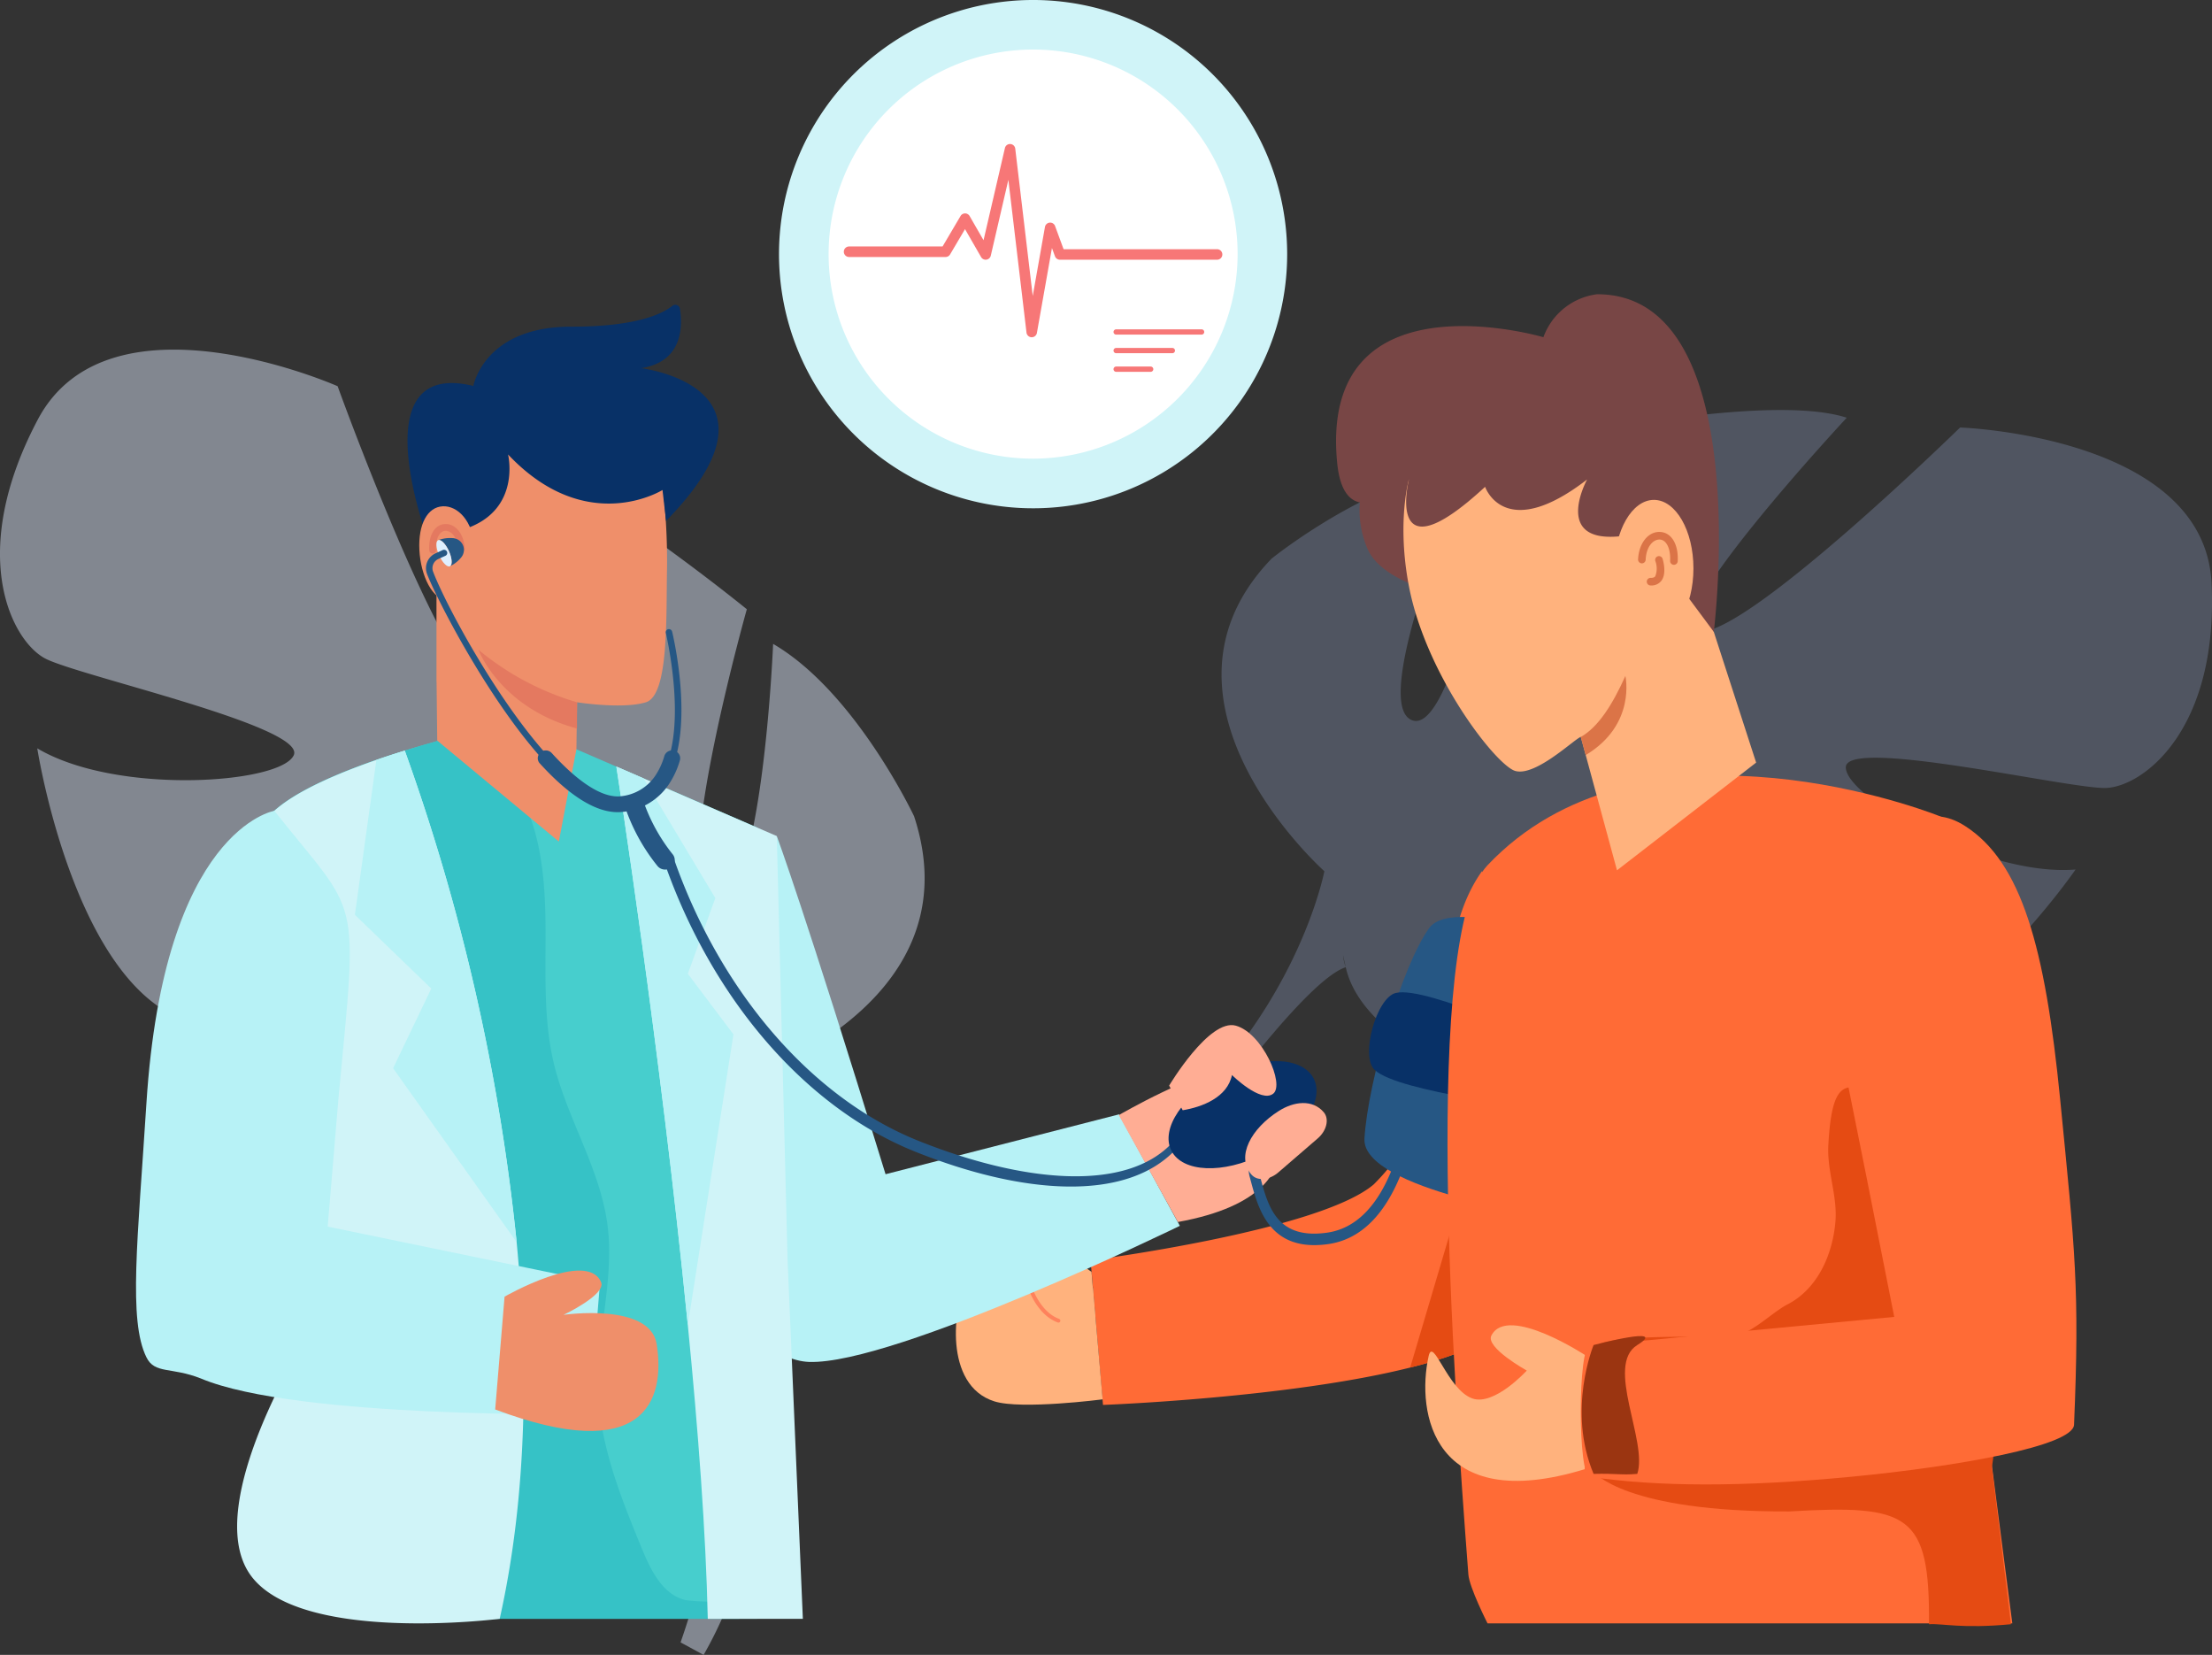 <?xml version="1.0" encoding="UTF-8"?>
<svg xmlns="http://www.w3.org/2000/svg" width="327.242" height="244.76" viewBox="0 0 327.242 244.76">
  <rect x="0" y="0" width="327.242" height="244.76" fill="#333333" stroke="none"/>
  <g id="Group_3250" data-name="Group 3250" transform="translate(-1421.879 -4147.267)">
    <g id="Group_1240" data-name="Group 1240" transform="translate(1421.879 4198.978)" opacity="0.46">
      <path id="Path_2224" data-name="Path 2224" d="M202.467,169.191s-1.632,39.35-8.818,38.59,4.928-43.716,4.928-43.716-30.626-24.993-44.459-26.855c0,0,12.972,41.863,6.193,39.329s-22.271-45.461-22.271-45.461-33.831-15-44.369,4.955-3.806,32.761,1.127,35.328,38.64,10.055,36.754,14.285-26.2,5.97-37.948-1.009c0,0,5.959,38.338,24.7,40.891s27.044-7.642,38.592-5.851,19.134,6.853,12.75,8.619-25.109-4.854-36.083.9-19.508,8.885-3.3,16.45,47.266,12.56,56.417.694l1.145-1.484a7.18,7.18,0,0,1-1.145,1.484c2.714,2.6,5.4,12.592,7.106,20.174.2,1.269.572,3.048,1.169,5.483h0c.219,1.09.389,1.978.506,2.6,2.514,16.672-6.686,42.27-6.686,42.27l3.409,1.851c14.126-24.652,4.975-49.8,4.975-49.8-5.211-19.462-1.329-34.44-1.329-34.44s36.988-10.9,27.491-39.792C223.321,194.682,214.647,176.272,202.467,169.191Z" transform="translate(-88.092 -125.668)" fill="#dfeafd"></path>
      <path id="Path_2225" data-name="Path 2225" d="M408.016,157.16c-1.04-21.814-37.2-23.032-37.2-23.032s-31.523,30.83-38.574,30.178,21.805-31.624,21.805-31.624c-13.013-4.215-50.485,4.621-50.485,4.621s-7.113,42.5-13.786,40.133S298,140.124,298,140.124c-13.717,1.025-29.033,13.392-29.033,13.392-20.4,21.141,7.8,46.238,7.8,46.238s-2.783,14.677-15.473,29.42h0a50.863,50.863,0,0,0-5.935,7.434l3.508.774q.741-1.318,1.551-2.514l.011-.015.024-.033c.359-.49.874-1.185,1.511-2.03l0,0,0,0c1.534-1.863,2.6-3.253,3.3-4.271l.006-.009c4.662-5.879,11.178-13.44,14.66-14.56a7,7,0,0,1-.4-1.775c.126.566.259,1.156.4,1.775,3.17,14.189,32.72,22.946,50.2,23.2s11.231-6.07,3.911-15.711-26.636-11.778-31.551-16.009,3.9-5.438,14.858-2.124,14.082,15.692,31.718,21.376S387.9,199.5,387.9,199.5c-13.288,1.121-34.078-10.653-33.991-15.131s33.016,3.224,38.446,3.072S409.057,178.975,408.016,157.16Z" transform="translate(-80.841 -122.61)" fill="#b2cbfd" opacity="0.5"></path>
    </g>
    <g id="Group_1239" data-name="Group 1239" transform="translate(1442 4147.267)">
      <g id="Group_1238" data-name="Group 1238" transform="translate(0 0)">
        <g id="Group_1015" data-name="Group 1015" transform="translate(121.289 128.85)">
          <g id="Group_995" data-name="Group 995" transform="translate(19.93)">
            <g id="Group_994" data-name="Group 994">
              <g id="Group_993" data-name="Group 993">
                <g id="Group_992" data-name="Group 992">
                  <g id="Group_991" data-name="Group 991">
                    <g id="Group_990" data-name="Group 990">
                      <path id="Path_2228" data-name="Path 2228" d="M2634.807,2420.781a1.017,1.017,0,0,1-.119.108,11.629,11.629,0,0,1-1.271.958c-2.74,1.821-6.965,3.33-11.911,4.566-17.974,4.509-45.443,5.524-45.443,5.524l-1.837-21.383s33.834-4.359,41.887-11.23c14.476-14.39,7.118-33.787,16.017-46.328a42.594,42.594,0,0,0,5.127,7.714,31.212,31.212,0,0,1,6.069,11.786C2648.21,2389.269,2643.951,2412.484,2634.807,2420.781Z" transform="translate(-2574.226 -2352.997)" fill="#ff6b36"></path>
                    </g>
                  </g>
                </g>
              </g>
            </g>
          </g>
          <g id="Group_997" data-name="Group 997" transform="translate(67.211 51.671)">
            <g id="Group_996" data-name="Group 996">
              <path id="Path_2229" data-name="Path 2229" d="M3266.094,3113.268c-2.739,1.82-6.965,3.329-11.911,4.565l6.443-21.746Z" transform="translate(-3254.183 -3096.088)" fill="#e54b13"></path>
            </g>
          </g>
          <g id="Group_999" data-name="Group 999" transform="translate(60.441 6.774)">
            <g id="Group_998" data-name="Group 998">
              <path id="Path_2230" data-name="Path 2230" d="M3156.821,2483.183c-.455,7.606,28.142,11.7,28.142,11.7l7.289-39.063s-22.032-9.036-25.869-3.746C3162.43,2457.525,3157.331,2474.664,3156.821,2483.183Z" transform="translate(-3156.815 -2450.416)" fill="#265784"></path>
            </g>
          </g>
          <g id="Group_1001" data-name="Group 1001" transform="translate(61.127 17.914)">
            <g id="Group_1000" data-name="Group 1000">
              <path id="Path_2231" data-name="Path 2231" d="M3194.728,2617.3l-3.12,11.4c.4-1.259-20.351-3.181-24.079-6.589-2.181-1.994.245-10.716,3.12-11.4C3175.415,2609.579,3194.176,2618.948,3194.728,2617.3Z" transform="translate(-3166.688 -2610.618)" fill="#083167"></path>
            </g>
          </g>
          <g id="Group_1005" data-name="Group 1005" transform="translate(0 56.457)">
            <g id="Group_1004" data-name="Group 1004">
              <g id="Group_1003" data-name="Group 1003">
                <g id="Group_1002" data-name="Group 1002">
                  <path id="Path_2232" data-name="Path 2232" d="M2309.316,3186.578s-12,1.556-16.011.3c-7.608-2.385-6.022-14.388-4.179-17.183,4.221-6.4,13.158-6.473,18.759.45Z" transform="translate(-2287.601 -3164.919)" fill="#ffb27d"></path>
                </g>
              </g>
            </g>
          </g>
          <g id="Group_1014" data-name="Group 1014" transform="translate(3.777 54.221)">
            <g id="Group_1009" data-name="Group 1009" transform="translate(0.283)">
              <g id="Group_1008" data-name="Group 1008">
                <g id="Group_1007" data-name="Group 1007">
                  <g id="Group_1006" data-name="Group 1006">
                    <path id="Path_2233" data-name="Path 2233" d="M2362,3137.8s-6.877-5.108-9.534-5.043c-2,.049-6.865,4.882-6.453,6.683.877,3.83,6.645-.026,6.645-.026s3.273,8.34,9.923,5.394Z" transform="translate(-2345.992 -3132.759)" fill="#ffb27d"></path>
                  </g>
                </g>
              </g>
            </g>
            <g id="Group_1013" data-name="Group 1013" transform="translate(0 0.701)">
              <g id="Group_1012" data-name="Group 1012">
                <g id="Group_1011" data-name="Group 1011">
                  <g id="Group_1010" data-name="Group 1010">
                    <path id="Path_2234" data-name="Path 2234" d="M2353.23,3154.672c-2.831-1.043-4.144-4.325-4.514-5.432-2.628,1.6-6.072,2.653-6.76-.348-.349-1.523,2.328-4.515,4.4-5.99a.284.284,0,0,1,.329.463c-2.306,1.64-4.414,4.366-4.177,5.4a1.71,1.71,0,0,0,1.009,1.336c1.8.714,5.169-1.512,5.2-1.535a.283.283,0,0,1,.431.162c.012.042,1.2,4.278,4.275,5.412a.284.284,0,0,1-.2.532Z" transform="translate(-2341.926 -3142.847)" fill="#fe825c"></path>
                  </g>
                </g>
              </g>
            </g>
          </g>
        </g>
        <g id="Group_1102" data-name="Group 1102" transform="translate(0 45.082)">
          <g id="Group_1037" data-name="Group 1037" transform="translate(0 61.733)">
            <g id="Group_1017" data-name="Group 1017" transform="translate(77.405 16.837)">
              <g id="Group_1016" data-name="Group 1016">
                <path id="Path_2235" data-name="Path 2235" d="M1472.173,2287.951s4.049,10.813,16.09,50.017l34.549-8.857,8.99,16.491s-42.188,20.58-54.871,20.128c-9.267-.329-22.15-19.092-22.15-19.092Z" transform="translate(-1454.781 -2287.951)" fill="#b7f2f6"></path>
              </g>
            </g>
            <g id="Group_1019" data-name="Group 1019" transform="translate(145.39 51.704)">
              <g id="Group_1018" data-name="Group 1018">
                <path id="Path_2236" data-name="Path 2236" d="M2432.492,2795.786s11.9-6.893,15.868-6.383c5.329.685,18.051,17.638-7.122,22.19Z" transform="translate(-2432.492 -2789.376)" fill="#ffad94"></path>
              </g>
            </g>
            <g id="Group_1022" data-name="Group 1022" transform="translate(15.562)">
              <g id="Group_1021" data-name="Group 1021">
                <g id="Group_1020" data-name="Group 1020">
                  <path id="Path_2237" data-name="Path 2237" d="M641.729,2061.389v117.028H594.113v-79.639H567.234c-.153-1.038-.3-2.081-.442-3.119-1.3-9.682-1.911-19.279-.845-26.5a21.9,21.9,0,0,1,2.586-8.2c2.666-4.373,12.28-8.224,21.065-10.947,2.779-.862,5.479-1.611,7.85-2.229,4.833-1.259,8.3-1.974,8.3-1.974l15.155,6.563Z" transform="translate(-565.4 -2045.809)" fill="#47cecd"></path>
                </g>
              </g>
            </g>
            <g id="Group_1024" data-name="Group 1024" transform="translate(16.108 1.974)">
              <g id="Group_1023" data-name="Group 1023">
                <path id="Path_2238" data-name="Path 2238" d="M601.428,2204.829V2125.19H574.549c-.153-1.038-.3-2.082-.442-3.12.306-1.611.658-3.21,1.044-4.8,1.253-5.15,2.893-10.561,1.361-15.637a20.65,20.65,0,0,0-3.25-6.058,21.9,21.9,0,0,1,2.586-8.2c2.666-4.373,12.28-8.224,21.065-10.947,2.779-.863,5.479-1.611,7.85-2.229a19.141,19.141,0,0,1,8.922,8.139c3.375,5.944,3.993,13.034,4.05,19.868s-.357,13.766,1.219,20.419c1.957,8.23,6.891,15.637,7.958,24.026,1.032,8.088-1.645,16.21-1.4,24.361s3.386,15.9,6.483,23.441c1.316,3.21,3.091,6.829,6.477,7.617a30.611,30.611,0,0,0,4.339.2c1.446.125,3.034.794,3.488,2.172a3.308,3.308,0,0,1,.1.391Z" transform="translate(-573.262 -2074.194)" fill="#36c2c6"></path>
              </g>
            </g>
            <g id="Group_1027" data-name="Group 1027" transform="translate(14.961 4.201)">
              <g id="Group_1026" data-name="Group 1026">
                <g id="Group_1025" data-name="Group 1025">
                  <path id="Path_2239" data-name="Path 2239" d="M566.621,2227.963c7.092,10.481,37.007,6.669,37.007,6.669,4.083-18.23,4.234-37.638,2.508-55.7a307.335,307.335,0,0,0-16.551-72.706v0c-1.388.432-2.8.89-4.2,1.373v0c-7.457,2.579-14.628,5.89-16.871,9.57-9.873,16.185,6.745,75.536,6.745,75.536S559.529,2217.482,566.621,2227.963Z" transform="translate(-564.785 -2106.224)" fill="#d0f4f8"></path>
                </g>
              </g>
            </g>
            <g id="Group_1029" data-name="Group 1029" transform="translate(32.385 4.201)">
              <g id="Group_1028" data-name="Group 1028">
                <path id="Path_2240" data-name="Path 2240" d="M812.986,2153.2l5.649-11.783-11.3-10.909,3.179-22.906v0c1.4-.483,2.809-.942,4.2-1.374v0a307.328,307.328,0,0,1,16.551,72.706Z" transform="translate(-807.337 -2106.223)" fill="#b7f2f6"></path>
              </g>
            </g>
            <g id="Group_1032" data-name="Group 1032" transform="translate(71.061 6.563)">
              <g id="Group_1031" data-name="Group 1031">
                <g id="Group_1030" data-name="Group 1030">
                  <path id="Path_2241" data-name="Path 2241" d="M1374.118,2222.784c1.526,15.482,2.678,30.763,2.953,43.455h14.067l-2.267-53.255-1.591-62.515-19.707-8.531-4.029-1.745s6.569,41.967,10.573,82.588Z" transform="translate(-1363.545 -2140.193)" fill="#d0f4f8"></path>
                </g>
              </g>
            </g>
            <g id="Group_1034" data-name="Group 1034" transform="translate(71.061 6.563)">
              <g id="Group_1033" data-name="Group 1033">
                <path id="Path_2242" data-name="Path 2242" d="M1380.87,2179.8l-6.752,42.985c-4-40.621-10.573-82.588-10.573-82.588l4.029,1.745,10.615,17.7-4.068,11.193Z" transform="translate(-1363.545 -2140.193)" fill="#b7f2f6"></path>
              </g>
            </g>
            <g id="Group_1036" data-name="Group 1036" transform="translate(0 13.103)">
              <g id="Group_1035" data-name="Group 1035">
                <path id="Path_2243" data-name="Path 2243" d="M369.878,2233.5s-16.34,2.688-18.921,43.25c-1.291,20.293-2.7,32.106,0,37.573,1.23,2.509,3.669,1.4,8.041,3.129,14.234,6,57.471,5.261,57.471,5.261l1.59-19.4-40.285-8.316,1.606-19.115C382.293,2245.078,382.627,2249.526,369.878,2233.5Z" transform="translate(-349.416 -2233.496)" fill="#b7f2f6"></path>
              </g>
            </g>
          </g>
          <g id="Group_1076" data-name="Group 1076" transform="translate(40.166)">
            <g id="Group_1039" data-name="Group 1039" transform="translate(4.052 19.829)">
              <g id="Group_1038" data-name="Group 1038">
                <path id="Path_2244" data-name="Path 2244" d="M998.558,1482.123l-.1,6.955-2.6,13.643-17.989-14.931-.1-8.707c-.012-.006-.012-.012-.012-.012v-13.135c-.5-8.5-.2-14.961.934-19.742l31.477-3.028a97.533,97.533,0,0,1,1.7,19.022c-.158,7.125.314,18.874-3.132,19.935S998.558,1482.123,998.558,1482.123Z" transform="translate(-977.523 -1443.166)" fill="#ef8f6a"></path>
              </g>
            </g>
            <g id="Group_1042" data-name="Group 1042">
              <g id="Group_1041" data-name="Group 1041">
                <g id="Group_1040" data-name="Group 1040">
                  <path id="Path_2245" data-name="Path 2245" d="M922.326,1192.884s-10.256-27,6.662-22.879c0,0,1.57-8.778,14.464-8.766,9.625.009,13.5-1.9,14.969-3.077a.694.694,0,0,1,1.126.421c.4,2.519.485,7.838-5.752,8.793,0,0,23.123,2.748,3.7,22.593l-.525-4.575s-11.244,7.046-22.85-5.257c0,0,2.015,8.236-6.382,11.02Z" transform="translate(-919.246 -1158.005)" fill="#083167"></path>
                </g>
              </g>
            </g>
            <g id="Group_1046" data-name="Group 1046" transform="translate(1.737 29.796)">
              <g id="Group_1045" data-name="Group 1045">
                <g id="Group_1044" data-name="Group 1044">
                  <g id="Group_1043" data-name="Group 1043">
                    <path id="Path_2246" data-name="Path 2246" d="M952.38,1592.567c.19,3.816-1.654,7.7-3.9,7.812s-4.042-3.591-4.231-7.407,1.211-6.342,3.454-6.454S952.19,1588.751,952.38,1592.567Z" transform="translate(-944.231 -1586.514)" fill="#ef8f6a"></path>
                  </g>
                </g>
              </g>
            </g>
            <g id="Group_1048" data-name="Group 1048" transform="translate(3.205 32.42)">
              <g id="Group_1047" data-name="Group 1047">
                <path id="Path_2247" data-name="Path 2247" d="M965.844,1628.6a.5.5,0,0,1-.5-.478c-.111-2.241.823-3.8,2.326-3.873,1.562-.083,2.814,1.475,2.921,3.612a.5.5,0,0,1-1,.05c-.089-1.782-1.027-2.691-1.866-2.658-.888.044-1.452,1.2-1.371,2.819a.5.5,0,0,1-.477.527Z" transform="translate(-965.334 -1624.243)" fill="#e47960"></path>
              </g>
            </g>
            <g id="Group_1075" data-name="Group 1075" transform="translate(10.492 51.018)">
              <g id="Group_1074" data-name="Group 1074">
                <path id="Path_2254" data-name="Path 2254" d="M1090.785,1960.521a40.917,40.917,0,0,1-14.592-7.772s3.183,8.57,14.581,11.651Z" transform="translate(-1076.193 -1952.75)" fill="#e47960"></path>
              </g>
            </g>
          </g>
          <g id="Group_1101" data-name="Group 1101" transform="translate(42.895 34.496)">
            <g id="Group_1087" data-name="Group 1087" transform="translate(1.545)">
              <g id="Group_1081" data-name="Group 1081" transform="translate(0.276)">
                <g id="Group_1080" data-name="Group 1080">
                  <g id="Group_1079" data-name="Group 1079">
                    <g id="Group_1078" data-name="Group 1078">
                      <g id="Group_1077" data-name="Group 1077">
                        <path id="Path_2255" data-name="Path 2255" d="M1.58,1.941c.469,1.052.532,2.048.143,2.234a4.82,4.82,0,0,0,1.65-1.286A1.741,1.741,0,0,0,2.127.012,4.957,4.957,0,0,0,0,.311C.4.159,1.108.882,1.58,1.941Z" fill="#265784"></path>
                      </g>
                    </g>
                  </g>
                </g>
              </g>
              <g id="Group_1086" data-name="Group 1086" transform="translate(0 0.288)">
                <g id="Group_1085" data-name="Group 1085">
                  <g id="Group_1084" data-name="Group 1084">
                    <g id="Group_1083" data-name="Group 1083">
                      <g id="Group_1082" data-name="Group 1082">
                        <path id="Path_2256" data-name="Path 2256" d="M.4,2.267c.476,1.067,1.189,1.8,1.591,1.624s.341-1.176-.135-2.243S.668-.146.266.025-.075,1.2.4,2.267Z" fill="#dff0ff"></path>
                      </g>
                    </g>
                  </g>
                </g>
              </g>
            </g>
            <g id="Group_1092" data-name="Group 1092" transform="translate(0 1.736)">
              <g id="Group_1091" data-name="Group 1091">
                <g id="Group_1090" data-name="Group 1090">
                  <g id="Group_1089" data-name="Group 1089">
                    <g id="Group_1088" data-name="Group 1088">
                      <path id="Path_2257" data-name="Path 2257" d="M28.366,38.11a5.819,5.819,0,0,0,.8-.054,8.606,8.606,0,0,0,6.121-3.684c4.795-6.865,1.269-21.7,1.128-22.278a.48.48,0,0,0-.575-.346.466.466,0,0,0-.354.561c.034.138,3.569,15.014-.989,21.538a7.681,7.681,0,0,1-5.465,3.285,4.96,4.96,0,0,1-.685.047c-9.738,0-24.646-27-27.287-33.929a1.489,1.489,0,0,1,.8-1.9L2.876.889a.462.462,0,0,0,.231-.62A.482.482,0,0,0,2.472.044L1.452.509A2.408,2.408,0,0,0,.16,3.575C2.177,8.869,17.484,38.108,28.366,38.11Z" fill="#265784"></path>
                    </g>
                  </g>
                </g>
              </g>
            </g>
            <g id="Group_1095" data-name="Group 1095" transform="translate(16.542 31.411)">
              <g id="Group_1094" data-name="Group 1094">
                <g id="Group_1093" data-name="Group 1093">
                  <path id="Path_2258" data-name="Path 2258" d="M20.83.461A1.179,1.179,0,0,0,19.887,0h-.031a1.183,1.183,0,0,0-1.131.831,10.355,10.355,0,0,1-1.365,2.948,6.99,6.99,0,0,1-4.973,2.987A4.29,4.29,0,0,1,11.8,6.8h0C9.245,6.8,5.878,4.586,2.063.387A1.2,1.2,0,0,0,1.182,0,1.168,1.168,0,0,0,.106.68,1.121,1.121,0,0,0,.3,1.92C4.654,6.706,8.531,9.133,11.825,9.134a6.7,6.7,0,0,0,.9-.061,9.3,9.3,0,0,0,6.613-3.983,12.712,12.712,0,0,0,1.684-3.607A1.144,1.144,0,0,0,20.83.461Z" fill="#265784"></path>
                </g>
              </g>
            </g>
            <g id="Group_1100" data-name="Group 1100" transform="translate(29.579 38.522)">
              <g id="Group_1099" data-name="Group 1099">
                <g id="Group_1098" data-name="Group 1098">
                  <g id="Group_1097" data-name="Group 1097">
                    <g id="Group_1096" data-name="Group 1096">
                      <path id="Path_2259" data-name="Path 2259" d="M5.793,10.51a1.454,1.454,0,0,0,.856-.277,1.376,1.376,0,0,0,.292-1.958A26.377,26.377,0,0,1,2.807,1,1.442,1.442,0,0,0,1.025.058,1.393,1.393,0,0,0,.059,1.793,28.432,28.432,0,0,0,4.644,9.947,1.442,1.442,0,0,0,5.793,10.51Z" fill="#265784"></path>
                    </g>
                  </g>
                </g>
              </g>
            </g>
          </g>
        </g>
        <g id="Group_1108" data-name="Group 1108" transform="translate(194.024 114.717)">
          <g id="Group_1107" data-name="Group 1107">
            <g id="Group_1106" data-name="Group 1106">
              <g id="Group_1105" data-name="Group 1105">
                <g id="Group_1104" data-name="Group 1104">
                  <g id="Group_1103" data-name="Group 1103">
                    <path id="Path_2260" data-name="Path 2260" d="M3424.784,2275.135h-77.637s-2.683-5.28-2.836-7.231c-2.235-29.17-6.875-94.647,2.836-104.9,22.063-23.306,62.033-9.194,67.07-7.187l10.34,71.551.017,3.783-2.94,19.645Z" transform="translate(-3341.226 -2149.752)" fill="#ff6b36"></path>
                  </g>
                </g>
              </g>
            </g>
          </g>
        </g>
        <g id="Group_1110" data-name="Group 1110" transform="translate(215.691 196.115)">
          <g id="Group_1109" data-name="Group 1109">
            <path id="Path_2261" data-name="Path 2261" d="M3706.9,3364.464c-7.256.688-10.082-.134-12.121,0,.127-16.321-2.932-17.723-20.636-16.684-24.357.108-28.925-5.807-28.925-5.807l61.682-21.622-2.812,20.919Z" transform="translate(-3645.216 -3320.352)" fill="#e54b13"></path>
          </g>
        </g>
        <g id="Group_1113" data-name="Group 1113" transform="translate(215.692 160.784)">
          <g id="Group_1112" data-name="Group 1112">
            <g id="Group_1111" data-name="Group 1111">
              <path id="Path_2262" data-name="Path 2262" d="M3680.951,2840.483c-.416,5.033-2.71,10.021-7.071,12.275-2.517,1.3-5.54,4.667-8.464,4.729-7.971.17-19.622-.286-20.185,1.932-.347,1.365,27.348,5.146,39.848,3.232,2.686-.411,5.483-1.095,7.254-3.057a8.842,8.842,0,0,0,1.958-6.178,24.754,24.754,0,0,0-1.388-6.741c-2.581-8.141-1.557-17.026-6.135-24.382-.392-.629-.881-1.32-1.591-1.458-3.113-.6-4.8-.431-5.279,8.39C3679.689,2833.032,3681.259,2836.757,3680.951,2840.483Z" transform="translate(-3645.228 -2820.632)" fill="#e54b13"></path>
            </g>
          </g>
        </g>
        <g id="Group_1152" data-name="Group 1152" transform="translate(177.536 43.52)">
          <g id="Group_1115" data-name="Group 1115" transform="translate(3.466 22.442)">
            <g id="Group_1114" data-name="Group 1114">
              <path id="Path_2263" data-name="Path 2263" d="M3147.483,1495.868c2.515,6.084,16.1,8.554,20.824,6.6s-1.189-7.594-3.7-13.678-8.394-9.434-13.12-7.48S3144.965,1489.777,3147.483,1495.868Z" transform="translate(-3146.343 -1480.753)" fill="#784645"></path>
            </g>
          </g>
          <g id="Group_1119" data-name="Group 1119" transform="translate(9.968 9.927)">
            <g id="Group_1118" data-name="Group 1118">
              <g id="Group_1117" data-name="Group 1117">
                <g id="Group_1116" data-name="Group 1116">
                  <path id="Path_2264" data-name="Path 2264" d="M3302.811,1360.111l-20.585,15.93-4.282-15.764-1.081-3.983v-.006l-.178.109a.46.46,0,0,1-.069.04v.006c-1.408.862-6.637,5.724-9.453,4.9s-13.186-14.067-15.724-27.34c-1.813-9.483,0-15.762,0-15.762s11.034-17.47,22.528-17.47c10.131,0,19.907,31.125,22.079,38.458Z" transform="translate(-3250.633 -1300.769)" fill="#ffb27d"></path>
                </g>
              </g>
            </g>
          </g>
          <g id="Group_1121" data-name="Group 1121">
            <g id="Group_1120" data-name="Group 1120">
              <path id="Path_2265" data-name="Path 2265" d="M3152.374,1207.934s6.269-49.96-17.265-49.93a9.747,9.747,0,0,0-7.942,6.354s-33.245-9.823-30.513,18.554c1.129,11.728,10.613,2.487,10.613,2.487s-3.7,14.926,11.276,1.084c0,0,2.836,8.384,15.09-1.084,0,0-5.333,9.707,5.333,8.345,0,0,5.263-4.087,8.51,7.6Z" transform="translate(-3096.494 -1158.004)" fill="#784645"></path>
            </g>
          </g>
          <g id="Group_1125" data-name="Group 1125" transform="translate(41.172 30.413)">
            <g id="Group_1124" data-name="Group 1124">
              <g id="Group_1123" data-name="Group 1123">
                <g id="Group_1122" data-name="Group 1122">
                  <ellipse id="Ellipse_66" data-name="Ellipse 66" cx="5.849" cy="10.128" rx="5.849" ry="10.128" fill="#ffb27d"></ellipse>
                </g>
              </g>
            </g>
          </g>
          <g id="Group_1137" data-name="Group 1137" transform="translate(36.198 56.456)">
            <g id="Group_1136" data-name="Group 1136">
              <g id="Group_1135" data-name="Group 1135">
                <g id="Group_1134" data-name="Group 1134">
                  <path id="Path_2268" data-name="Path 2268" d="M3617.8,1981.619l-.726-2.676c2.63-1.49,4.727-4.862,6.6-9.024C3623.675,1969.918,3625.327,1977.108,3617.8,1981.619Z" transform="translate(-3617.071 -1969.918)" fill="#db7447"></path>
                </g>
              </g>
            </g>
          </g>
          <g id="Group_1144" data-name="Group 1144" transform="translate(44.682 35.153)">
            <g id="Group_1143" data-name="Group 1143">
              <g id="Group_1142" data-name="Group 1142">
                <g id="Group_1141" data-name="Group 1141">
                  <g id="Group_1140" data-name="Group 1140">
                    <g id="Group_1139" data-name="Group 1139">
                      <g id="Group_1138" data-name="Group 1138">
                        <path id="Path_2269" data-name="Path 2269" d="M3744.38,1668.406a.562.562,0,0,0,.561-.534c.124-2.5-.92-4.243-2.6-4.326-1.745-.093-3.145,1.648-3.263,4.035a.562.562,0,1,0,1.122.056c.1-1.991,1.148-3.006,2.085-2.969.992.05,1.621,1.344,1.532,3.149a.562.562,0,0,0,.533.589Z" transform="translate(-3739.079 -1663.542)" fill="#db7447"></path>
                      </g>
                    </g>
                  </g>
                </g>
              </g>
            </g>
          </g>
          <g id="Group_1151" data-name="Group 1151" transform="translate(45.951 38.708)">
            <g id="Group_1150" data-name="Group 1150">
              <g id="Group_1149" data-name="Group 1149">
                <g id="Group_1148" data-name="Group 1148">
                  <g id="Group_1147" data-name="Group 1147">
                    <g id="Group_1146" data-name="Group 1146">
                      <g id="Group_1145" data-name="Group 1145">
                        <path id="Path_2270" data-name="Path 2270" d="M3759.5,1718.352c.833-1.1.245-3.062.175-3.282a.562.562,0,0,0-1.071.338h0a3.147,3.147,0,0,1,0,2.265c-.085.111-.247.257-.69.242a.562.562,0,0,0-.041,1.123A1.861,1.861,0,0,0,3759.5,1718.352Z" transform="translate(-3757.329 -1714.677)" fill="#db7447"></path>
                      </g>
                    </g>
                  </g>
                </g>
              </g>
            </g>
          </g>
        </g>
        <g id="Group_1156" data-name="Group 1156" transform="translate(190.734 196.014)">
          <g id="Group_1155" data-name="Group 1155">
            <g id="Group_1154" data-name="Group 1154">
              <g id="Group_1153" data-name="Group 1153">
                <path id="Path_2271" data-name="Path 2271" d="M3316.258,3323.456l-.307,16.722c-22.492,6.868-24.94-8.421-23.089-16.722.666-2.986,2.769,4.912,6.441,6.249,3.26,1.183,8.08-4.116,8.08-4.116s-6.147-3.4-5.239-5.18C3304.542,3315.705,3316.258,3323.456,3316.258,3323.456Z" transform="translate(-3292.367 -3318.894)" fill="#ffb27d"></path>
              </g>
            </g>
          </g>
        </g>
        <g id="Group_1160" data-name="Group 1160" transform="translate(213.734 120.728)">
          <g id="Group_1159" data-name="Group 1159">
            <g id="Group_1158" data-name="Group 1158">
              <g id="Group_1157" data-name="Group 1157">
                <path id="Path_2272" data-name="Path 2272" d="M3690.05,2325.945c-.177,3.1-16.949,6.152-33.043,7.688s-28.541,1.477-38.593,0c-1.791,0-1.791-19.384,0-19.384l45.034-4.265s-7.841-39.764-9.521-47.324c1.68-12.6,9.241-32.2,20.006-25.277,8.341,5.348,11.849,17.914,14.063,40.441S3690.891,2305.783,3690.05,2325.945Z" transform="translate(-3617.071 -2235.94)" fill="#ff6b36"></path>
                <path id="Path_2288" data-name="Path 2288" d="M1.9,78.224s-3.977,9.611,0,19.055c3.451-.085,4.039.209,6.462,0,1.616-4.764-4.805-16.073,0-19.055S1.9,78.224,1.9,78.224Z" transform="translate(0 -0.019)" fill="#9b3511"></path>
              </g>
            </g>
          </g>
        </g>
        <g id="Group_1163" data-name="Group 1163" transform="translate(78.102 126.361)">
          <g id="Group_1162" data-name="Group 1162">
            <g id="Group_1161" data-name="Group 1161">
              <path id="Path_2273" data-name="Path 2273" d="M1534.276,2377.793c-2.5,6.511-6.175,10.147-10.953,10.827a14.885,14.885,0,0,1-2.055.153c-6.858,0-8.372-5.655-9.4-9.512l-.167-.618c-.836-3.08,2.622-4.475-1.34-5.292-3.112-.635-9.706.085-9.6,1.277-7.3,7.759-22.5,6.743-38.524.328-16.15-6.46-30.028-22.466-37.127-42.811a.9.9,0,0,1,.413-1.106.706.706,0,0,1,.959.471c6.942,19.9,20.486,35.534,36.237,41.841,15.471,6.194,30.641,7.616,37.5.316l2.051-1.989c1.652-1.753,4.609-.765,8.345,0,4.734.97,1.556,3.006,2.5,6.455l.167.629c1.156,4.322,2.468,9.217,9.872,8.168,4.243-.6,7.547-3.936,9.813-9.92C1533.372,2377.282,1533.814,2377.543,1534.276,2377.793Z" transform="translate(-1425.052 -2330.977)" fill="#265784"></path>
            </g>
          </g>
        </g>
        <g id="Group_1165" data-name="Group 1165" transform="translate(152.749 156.925)">
          <g id="Group_1164" data-name="Group 1164">
            <path id="Path_2274" data-name="Path 2274" d="M2452.664,2830.354c1.638,3.246-1.751,8.262-7.568,11.2s-11.865,2.685-13.5-.561,1.749-8.267,7.566-11.2S2451.023,2827.1,2452.664,2830.354Z" transform="translate(-2431.179 -2827.741)" fill="#083167"></path>
          </g>
        </g>
        <g id="Group_1175" data-name="Group 1175" transform="translate(152.84 151.613)">
          <g id="Group_1174" data-name="Group 1174">
            <path id="Path_2279" data-name="Path 2279" d="M2447.893,2762.973c-1.833,1.46-6.106-2.754-6.106-2.754-.678,3.306-4.387,4.726-7.287,5.208l-2.007-3.644s5.923-9.95,9.856-8.869S2449.62,2761.6,2447.893,2762.973Z" transform="translate(-2432.492 -2752.832)" fill="#ffad94"></path>
          </g>
        </g>
        <g id="Group_1177" data-name="Group 1177" transform="translate(164.09 163.147)">
          <g id="Group_1176" data-name="Group 1176">
            <path id="Path_2280" data-name="Path 2280" d="M2605.907,2918c-1.667-1.956-4.416-1.612-6.643-.2-4.115,2.6-6.362,6.748-4.066,9.409.949,1.1,2.787.718,3.955-.289l5.873-5.067C2606.322,2920.737,2606.754,2919,2605.907,2918Z" transform="translate(-2594.278 -2916.641)" fill="#ffad94"></path>
          </g>
        </g>
        <g id="Group_1179" data-name="Group 1179" transform="translate(53.137 187.919)">
          <g id="Group_1178" data-name="Group 1178">
            <path id="Path_2281" data-name="Path 2281" d="M1308.875,3206.342l-1.388,16.685c22.012,8.278,25.216-1.259,23.894-9.66-.975-6.194-13.783-4.334-13.783-4.334s6.349-3,5.556-4.838C1321.057,3199.348,1308.875,3206.342,1308.875,3206.342Z" transform="translate(-1307.487 -3202.484)" fill="#ef8f6a"></path>
          </g>
        </g>
        <g id="Group_3298" data-name="Group 3298" transform="translate(95.125 0)">
          <g id="Group_989" data-name="Group 989" transform="translate(0 0)">
            <g id="Group_988" data-name="Group 988" transform="translate(0 0)">
              <path id="Path_2227" data-name="Path 2227" d="M2142.522,1726.944a37.589,37.589,0,1,1-37.588-37.589A37.585,37.585,0,0,1,2142.522,1726.944Z" transform="translate(-2067.345 -1689.356)" fill="#d0f4f8"></path>
            </g>
          </g>
          <g id="Group_1184" data-name="Group 1184" transform="translate(7.33 7.329)">
            <g id="Group_1181" data-name="Group 1181" transform="translate(0.339 0.338)">
              <g id="Group_1180" data-name="Group 1180">
                <path id="Path_2282" data-name="Path 2282" d="M2183.87,1775.954a29.92,29.92,0,1,1-29.92-29.92A29.917,29.917,0,0,1,2183.87,1775.954Z" transform="translate(-2124.031 -1746.034)" fill="#fff"></path>
              </g>
            </g>
            <g id="Group_1183" data-name="Group 1183" transform="translate(0)">
              <g id="Group_1182" data-name="Group 1182">
                <path id="Path_2283" data-name="Path 2283" d="M2150.21,1802.467a30.254,30.254,0,1,1,30.258-30.25A30.288,30.288,0,0,1,2150.21,1802.467Z" transform="translate(-2119.952 -1741.959)" fill="#fff"></path>
              </g>
            </g>
          </g>
          <g id="Group_1187" data-name="Group 1187" transform="translate(9.589 21.301)">
            <g id="Group_1186" data-name="Group 1186">
              <g id="Group_1185" data-name="Group 1185">
                <path id="Path_2284" data-name="Path 2284" d="M2218.69,1964.185h-.023a.778.778,0,0,1-.75-.686l-2.683-22.6-2.6,11.216a.779.779,0,0,1-1.433.213l-2.381-4.135-2.208,3.741a.778.778,0,0,1-.67.382h-14.271a.778.778,0,1,1,0-1.557H2205.5l2.66-4.509a.781.781,0,0,1,.671-.382h0a.778.778,0,0,1,.671.39l2.06,3.578,3.161-13.628a.767.767,0,0,1,.8-.6.778.778,0,0,1,.73.685l2.586,21.789,1.808-10.207a.779.779,0,0,1,.7-.639.769.769,0,0,1,.8.507l1.256,3.419h22.708a.778.778,0,1,1,0,1.557H2222.86a.78.78,0,0,1-.731-.51l-.448-1.222-2.224,12.555A.778.778,0,0,1,2218.69,1964.185Z" transform="translate(-2190.892 -1935.606)" fill="#f77777"></path>
              </g>
            </g>
          </g>
          <g id="Group_1189" data-name="Group 1189" transform="translate(49.488 48.711)">
            <g id="Group_1188" data-name="Group 1188">
              <path id="Path_2285" data-name="Path 2285" d="M2621.969,2223.586h-12.641a.389.389,0,0,1,0-.778h12.641a.389.389,0,1,1,0,.778Z" transform="translate(-2608.939 -2222.808)" fill="#f77777"></path>
            </g>
          </g>
          <g id="Group_1191" data-name="Group 1191" transform="translate(49.488 51.462)">
            <g id="Group_1190" data-name="Group 1190">
              <path id="Path_2286" data-name="Path 2286" d="M2617.644,2252.406h-8.316a.389.389,0,0,1,0-.778h8.316a.389.389,0,1,1,0,.778Z" transform="translate(-2608.939 -2251.628)" fill="#f77777"></path>
            </g>
          </g>
          <g id="Group_1193" data-name="Group 1193" transform="translate(49.488 54.213)">
            <g id="Group_1192" data-name="Group 1192">
              <path id="Path_2287" data-name="Path 2287" d="M2614.435,2281.235h-5.107a.389.389,0,0,1,0-.779h5.107a.389.389,0,0,1,0,.779Z" transform="translate(-2608.939 -2280.456)" fill="#f77777"></path>
            </g>
          </g>
        </g>
      </g>
    </g>
  </g>
</svg>
